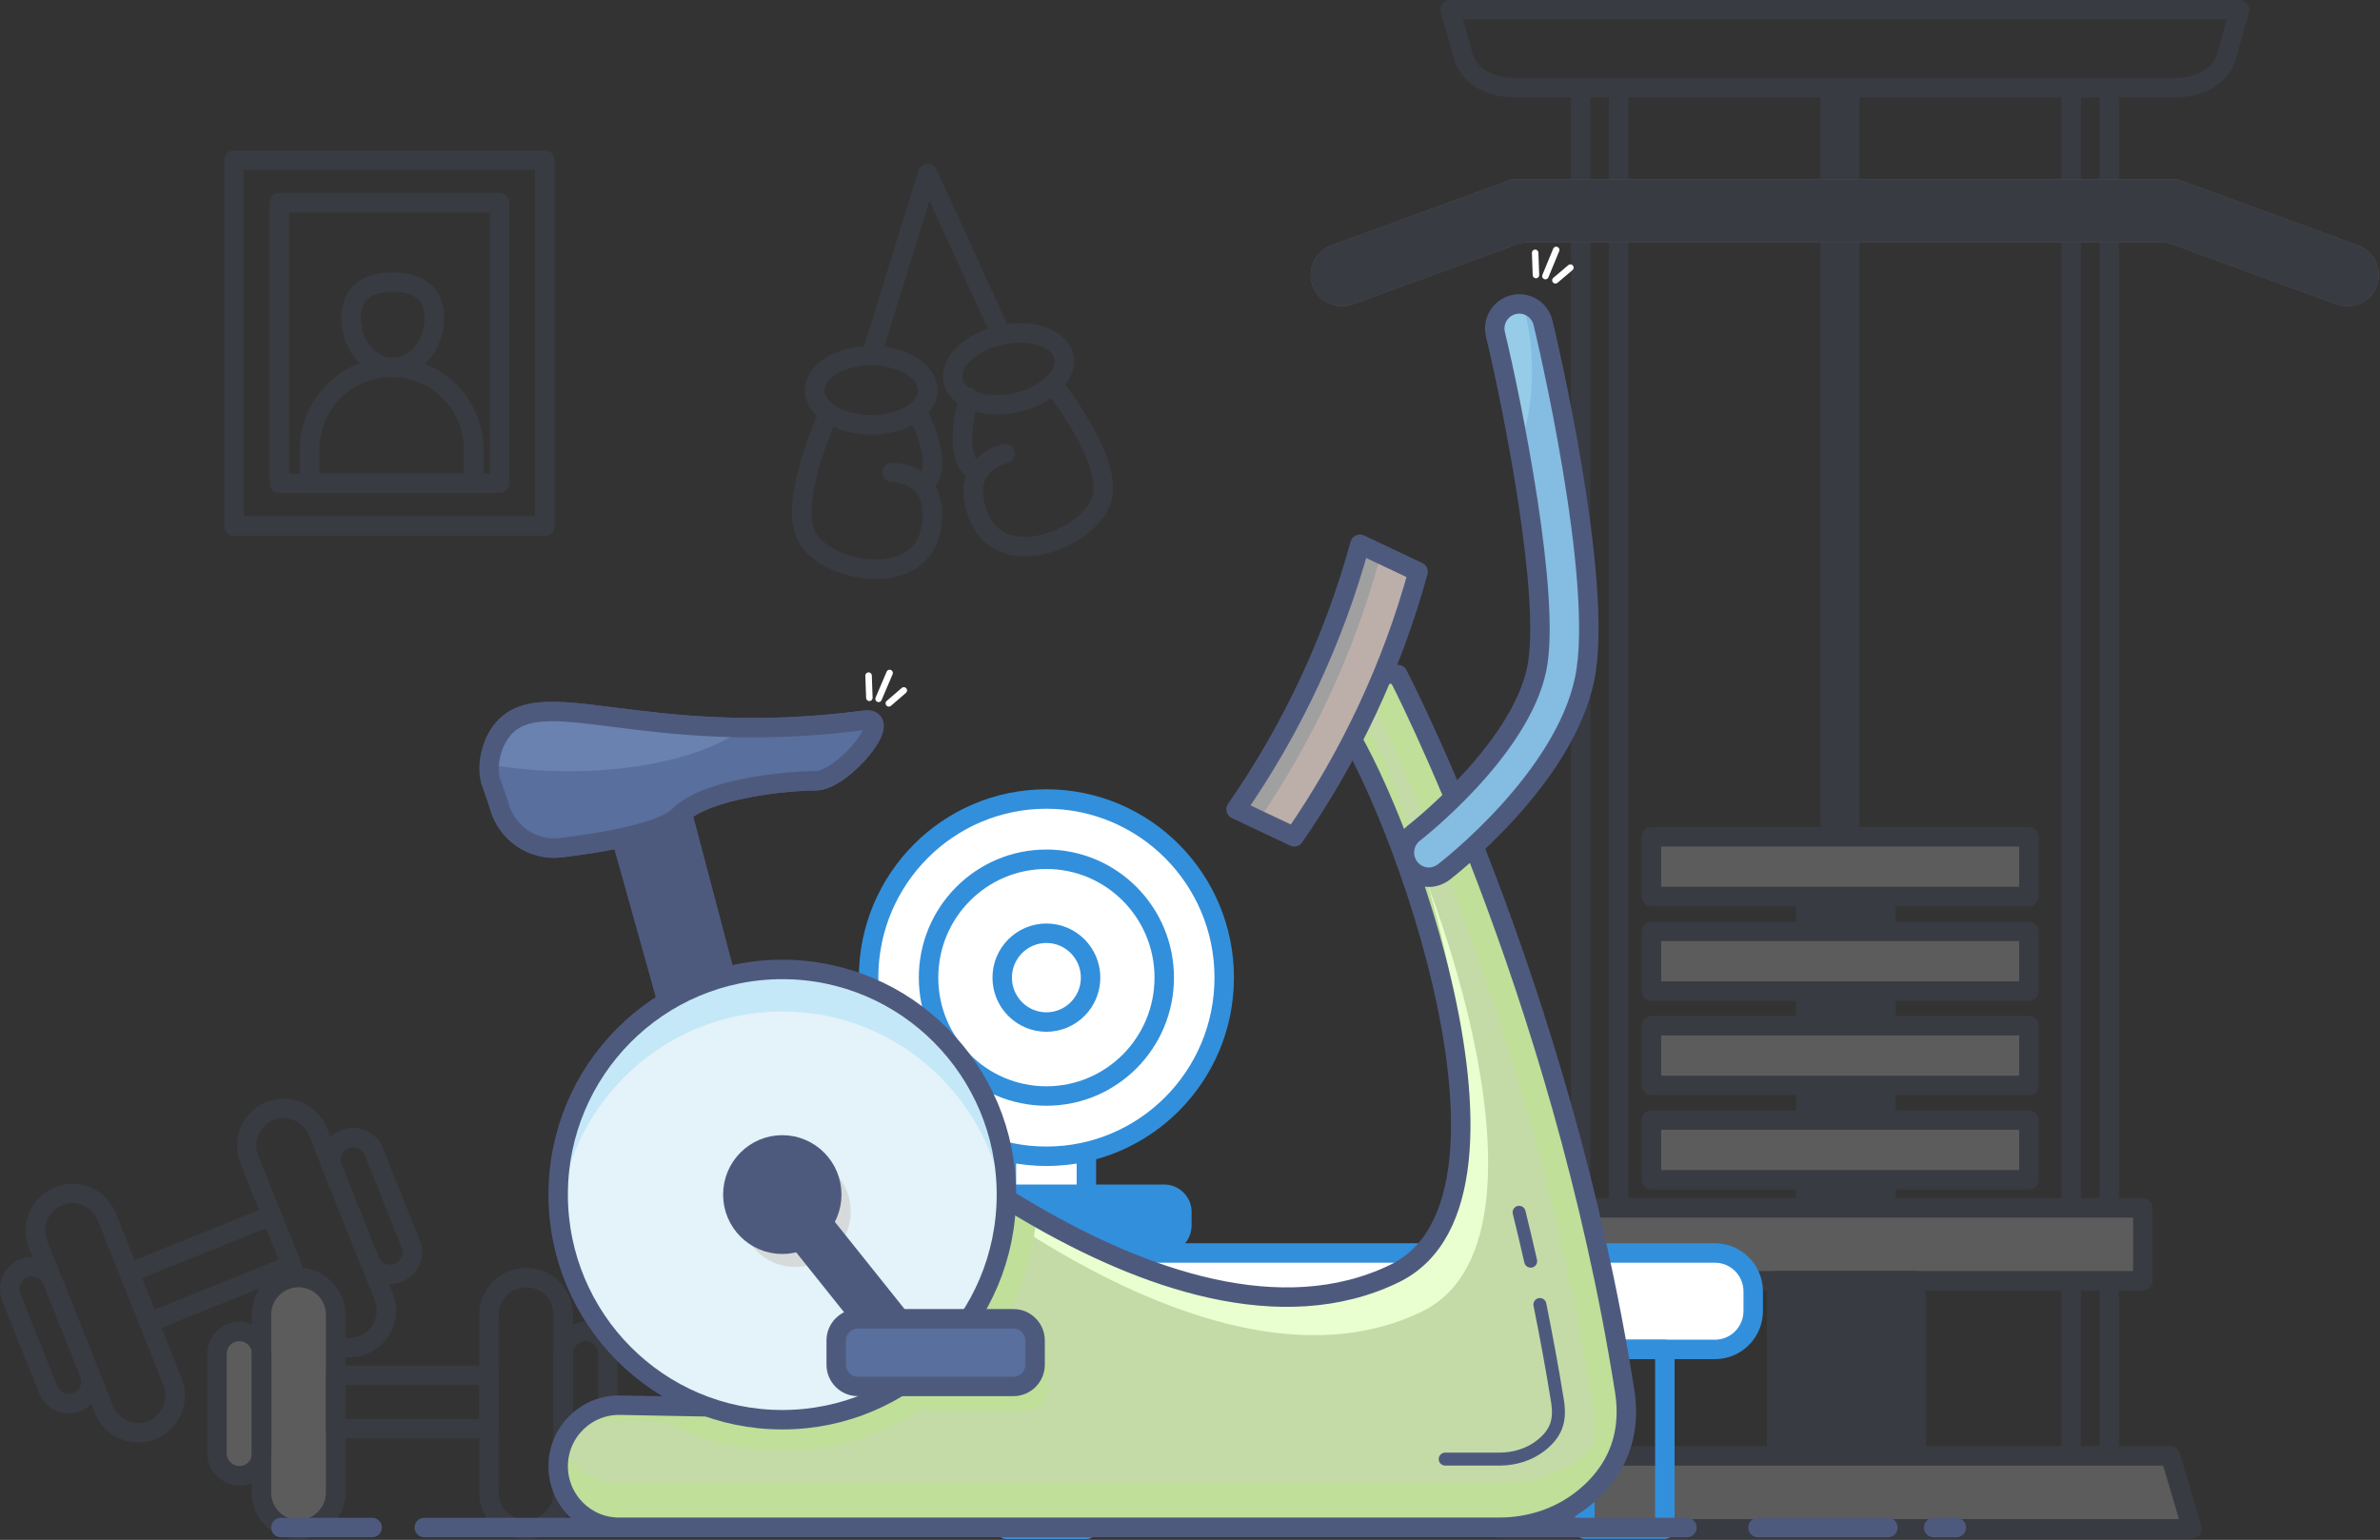 <svg width="734" height="475" viewBox="0 0 734 475" fill="none" xmlns="http://www.w3.org/2000/svg">
<rect x="0" y="0" width="734" height="475" fill="#333333" stroke="none"/>
<g opacity="0.2">
<path d="M46.881 441.12C52.722 438.756 55.562 432.073 53.209 426.204L32.927 375.341C30.575 369.472 23.922 366.619 18.081 368.983C12.24 371.347 9.401 378.031 11.753 383.9L32.035 434.762C34.388 440.631 41.04 443.484 46.881 441.12Z" stroke="#4E5A7D" stroke-width="6" stroke-miterlimit="10" stroke-linecap="round" stroke-linejoin="round"/>
<path d="M23.76 432.48C27.249 431.094 28.952 427.019 27.573 423.514L16.215 395.067C14.836 391.562 10.78 389.85 7.291 391.236C3.803 392.621 2.099 396.697 3.478 400.202L14.836 428.649C16.215 432.154 20.191 433.866 23.76 432.48Z" stroke="#4E5A7D" stroke-width="6" stroke-miterlimit="10" stroke-linecap="round" stroke-linejoin="round"/>
<path d="M112.026 414.874C106.185 417.238 99.533 414.385 97.18 408.516L76.898 357.653C74.546 351.784 77.385 345.101 83.226 342.737C89.067 340.373 95.72 343.226 98.072 349.095L118.354 399.957C120.707 405.826 117.867 412.51 112.026 414.874Z" stroke="#4E5A7D" stroke-width="6" stroke-miterlimit="10" stroke-linecap="round" stroke-linejoin="round"/>
<path d="M122.816 392.621C119.328 394.007 115.271 392.295 113.892 388.79L102.534 360.343C101.155 356.838 102.859 352.763 106.347 351.377C109.836 349.991 113.892 351.703 115.271 355.208L126.629 383.655C128.089 387.16 126.386 391.154 122.816 392.621Z" stroke="#4E5A7D" stroke-width="6" stroke-miterlimit="10" stroke-linecap="round" stroke-linejoin="round"/>
<path d="M83.75 374.95L39.92 392.593L46.014 407.878L89.845 390.235L83.75 374.95Z" stroke="#4E5A7D" stroke-width="6" stroke-miterlimit="10" stroke-linecap="round" stroke-linejoin="round"/>
<path d="M92.069 471.85C98.397 471.85 103.508 466.715 103.508 460.357V405.582C103.508 399.224 98.397 394.089 92.069 394.089C85.741 394.089 80.63 399.224 80.63 405.582V460.438C80.63 466.715 85.741 471.85 92.069 471.85Z" fill="white"/>
<path d="M73.815 455.222C77.628 455.222 80.711 452.124 80.711 448.293V417.645C80.711 413.814 77.628 410.717 73.815 410.717C70.002 410.717 66.92 413.814 66.92 417.645V448.293C66.92 452.124 70.002 455.222 73.815 455.222Z" fill="white"/>
<path d="M92.069 471.85C98.397 471.85 103.508 466.715 103.508 460.357V405.582C103.508 399.224 98.397 394.089 92.069 394.089C85.741 394.089 80.63 399.224 80.63 405.582V460.438C80.63 466.715 85.741 471.85 92.069 471.85Z" stroke="#4E5A7D" stroke-width="6" stroke-miterlimit="10" stroke-linecap="round" stroke-linejoin="round"/>
<path d="M73.815 455.222C77.628 455.222 80.711 452.124 80.711 448.293V417.645C80.711 413.814 77.628 410.717 73.815 410.717C70.002 410.717 66.92 413.814 66.92 417.645V448.293C66.92 452.124 70.002 455.222 73.815 455.222Z" stroke="#4E5A7D" stroke-width="6" stroke-miterlimit="10" stroke-linecap="round" stroke-linejoin="round"/>
<path d="M162.244 471.85C155.916 471.85 150.805 466.715 150.805 460.357V405.582C150.805 399.224 155.916 394.089 162.244 394.089C168.571 394.089 173.682 399.224 173.682 405.582V460.438C173.682 466.715 168.571 471.85 162.244 471.85Z" stroke="#4E5A7D" stroke-width="6" stroke-miterlimit="10" stroke-linecap="round" stroke-linejoin="round"/>
<path d="M180.578 455.222C176.765 455.222 173.682 452.124 173.682 448.293V417.645C173.682 413.814 176.765 410.717 180.578 410.717C184.391 410.717 187.474 413.814 187.474 417.645V448.293C187.393 452.124 184.31 455.222 180.578 455.222Z" stroke="#4E5A7D" stroke-width="6" stroke-miterlimit="10" stroke-linecap="round" stroke-linejoin="round"/>
<path d="M150.724 424.248H103.508V440.713H150.724V424.248Z" stroke="#4E5A7D" stroke-width="6" stroke-miterlimit="10" stroke-linecap="round" stroke-linejoin="round"/>
</g>
<g opacity="0.2">
<path d="M567.472 27.046V258.129" stroke="#4E5A7D" stroke-width="12" stroke-miterlimit="10" stroke-linejoin="round"/>
<path d="M584.671 276.632H553.924V393.192H584.671V276.632Z" fill="#4E5A7D"/>
<path d="M499.163 27.046H487.481V471.198H499.163V27.046Z" stroke="#4E5A7D" stroke-width="6" stroke-miterlimit="10" stroke-linecap="round" stroke-linejoin="round"/>
<path d="M650.465 27.046H638.783V471.198H650.465V27.046Z" stroke="#4E5A7D" stroke-width="6" stroke-miterlimit="10" stroke-linecap="round" stroke-linejoin="round"/>
<path d="M671.152 27.046H466.794C459.33 27.046 452.921 23.133 451.38 17.672L447.242 3H690.704L686.567 17.672C685.025 23.133 678.616 27.046 671.152 27.046Z" stroke="#4E5A7D" stroke-width="6" stroke-miterlimit="10" stroke-linecap="round" stroke-linejoin="round"/>
<path d="M671.558 55.33H568.933H466.307L410.573 75.707C405.543 77.501 403.028 83.125 404.813 88.097C406.598 93.151 412.196 95.678 417.144 93.884L468.092 75.3C469.147 74.892 470.282 74.729 471.418 74.729H568.933H666.447C667.583 74.729 668.719 74.892 669.773 75.3L720.721 93.884C725.751 95.678 731.267 93.151 733.052 88.097C734.837 83.043 732.322 77.501 727.292 75.707L671.558 55.33Z" fill="white"/>
<path d="M671.558 55.33H568.933H466.307L410.573 75.707C405.543 77.501 403.028 83.125 404.813 88.097C406.598 93.151 412.196 95.678 417.144 93.884L468.092 75.3C469.147 74.892 470.282 74.729 471.418 74.729H568.933H666.447C667.583 74.729 668.719 74.892 669.773 75.3L720.721 93.884C725.751 95.678 731.267 93.151 733.052 88.097C734.837 83.043 732.322 77.501 727.292 75.707L671.558 55.33Z" fill="#4E5A7D"/>
<path d="M625.721 258.129H509.304V276.55H625.721V258.129Z" fill="white"/>
<path d="M625.721 287.31H509.304V305.731H625.721V287.31Z" fill="white"/>
<path d="M625.721 316.409H509.304V334.83H625.721V316.409Z" fill="white"/>
<path d="M625.721 345.508H509.304V363.93H625.721V345.508Z" fill="white"/>
<path d="M625.721 374.608H509.304V393.029H625.721V374.608Z" fill="white"/>
<path d="M625.721 258.129H509.304V276.55H625.721V258.129Z" stroke="#4E5A7D" stroke-width="6" stroke-miterlimit="10" stroke-linecap="round" stroke-linejoin="round"/>
<path d="M625.721 287.31H509.304V305.731H625.721V287.31Z" stroke="#4E5A7D" stroke-width="6" stroke-miterlimit="10" stroke-linecap="round" stroke-linejoin="round"/>
<path d="M625.721 316.409H509.304V334.83H625.721V316.409Z" stroke="#4E5A7D" stroke-width="6" stroke-miterlimit="10" stroke-linecap="round" stroke-linejoin="round"/>
<path d="M625.721 345.508H509.304V363.93H625.721V345.508Z" stroke="#4E5A7D" stroke-width="6" stroke-miterlimit="10" stroke-linecap="round" stroke-linejoin="round"/>
<path d="M625.721 374.608H509.304V393.029H625.721V374.608Z" stroke="#4E5A7D" stroke-width="6" stroke-miterlimit="10" stroke-linecap="round" stroke-linejoin="round"/>
<path d="M660.849 372.57H477.908V395.067H660.849V372.57Z" fill="white"/>
<path d="M590.918 395.067H547.921V471.198H590.918V395.067Z" fill="#4E5A7D"/>
<path d="M660.849 372.57H477.908V395.067H660.849V372.57Z" stroke="#4E5A7D" stroke-width="6" stroke-miterlimit="10" stroke-linecap="round" stroke-linejoin="round"/>
<path d="M676.02 469.975H462.738L469.39 447.478H669.368L676.02 469.975Z" fill="white"/>
<path d="M590.918 395.067H547.921V471.198H590.918V395.067Z" stroke="#4E5A7D" stroke-width="6" stroke-miterlimit="10" stroke-linecap="round" stroke-linejoin="round"/>
<path d="M676.02 471.605H462.738L469.39 449.108H669.368L676.02 471.605Z" fill="white"/>
<path d="M676.02 471.605H462.738L469.39 449.108H669.368L676.02 471.605Z" stroke="#4E5A7D" stroke-width="6" stroke-miterlimit="10" stroke-linecap="round" stroke-linejoin="round"/>
</g>
<path d="M528.856 416.26H289.775C283.204 416.26 277.931 410.961 277.931 404.359V398.409C277.931 391.806 283.204 386.508 289.775 386.508H528.856C535.427 386.508 540.7 391.806 540.7 398.409V404.359C540.7 410.961 535.427 416.26 528.856 416.26Z" fill="white"/>
<path d="M528.856 416.26H289.775C283.204 416.26 277.931 410.961 277.931 404.359V398.409C277.931 391.806 283.204 386.508 289.775 386.508H528.856C535.427 386.508 540.7 391.806 540.7 398.409V404.359C540.7 410.961 535.427 416.26 528.856 416.26Z" stroke="#328FDB" stroke-width="6" stroke-miterlimit="10" stroke-linecap="round" stroke-linejoin="round"/>
<path d="M335.044 315.92H310.381V471.768H335.044V315.92Z" fill="white"/>
<path d="M335.044 315.92H310.381V471.768H335.044V315.92Z" stroke="#328FDB" stroke-width="6" stroke-miterlimit="10" stroke-linecap="round" stroke-linejoin="round"/>
<path d="M513.442 416.26H488.779V471.687H513.442V416.26Z" stroke="#328FDB" stroke-width="6" stroke-miterlimit="10" stroke-linecap="round" stroke-linejoin="round"/>
<path d="M322.713 356.675C353.001 356.675 377.554 332.005 377.554 301.574C377.554 271.142 353.001 246.473 322.713 246.473C292.424 246.473 267.871 271.142 267.871 301.574C267.871 332.005 292.424 356.675 322.713 356.675Z" fill="white"/>
<path d="M322.713 356.675C353.001 356.675 377.554 332.005 377.554 301.574C377.554 271.142 353.001 246.473 322.713 246.473C292.424 246.473 267.871 271.142 267.871 301.574C267.871 332.005 292.424 356.675 322.713 356.675Z" stroke="#328FDB" stroke-width="6" stroke-miterlimit="10" stroke-linecap="round" stroke-linejoin="round"/>
<path d="M322.713 338.091C342.785 338.091 359.057 321.742 359.057 301.574C359.057 281.406 342.785 265.057 322.713 265.057C302.64 265.057 286.368 281.406 286.368 301.574C286.368 321.742 302.64 338.091 322.713 338.091Z" stroke="#328FDB" stroke-width="6" stroke-miterlimit="10" stroke-linecap="round" stroke-linejoin="round"/>
<path d="M322.713 315.268C330.24 315.268 336.342 309.137 336.342 301.574C336.342 294.011 330.24 287.88 322.713 287.88C315.185 287.88 309.083 294.011 309.083 301.574C309.083 309.137 315.185 315.268 322.713 315.268Z" stroke="#328FDB" stroke-width="6" stroke-miterlimit="10" stroke-linecap="round" stroke-linejoin="round"/>
<path d="M359.057 386.59H298.05C293.426 386.59 289.613 382.84 289.613 378.113V373.874C289.613 369.228 293.345 365.397 298.05 365.397H359.057C363.682 365.397 367.495 369.146 367.495 373.874V378.113C367.413 382.759 363.682 386.59 359.057 386.59Z" fill="#328FDB"/>
<path d="M130.848 471.198H520.256" stroke="#4E5A7D" stroke-width="6" stroke-miterlimit="10" stroke-linecap="round" stroke-linejoin="round"/>
<path d="M542.161 471.198H582.238" stroke="#4E5A7D" stroke-width="6" stroke-miterlimit="10" stroke-linecap="round" stroke-linejoin="round"/>
<path d="M86.633 471.198H114.784" stroke="#4E5A7D" stroke-width="6" stroke-miterlimit="10" stroke-linecap="round" stroke-linejoin="round"/>
<path d="M596.354 471.198H603.33" stroke="#4E5A7D" stroke-width="6" stroke-miterlimit="10" stroke-linecap="round" stroke-linejoin="round"/>
<path d="M431.098 208.081C431.098 208.081 481.316 304.264 501.029 428.894C503.707 445.685 496 456.281 487.806 462.639C480.585 468.263 471.58 471.116 462.413 471.116H190.881C180.578 471.116 172.141 462.721 172.141 452.287C172.141 441.772 180.741 433.295 191.206 433.458L221.385 434.029L258.785 330.51C258.785 330.51 359.95 426.856 430.043 392.866C479.287 368.983 426.068 234.653 411.303 219.818C396.619 205.147 431.098 208.081 431.098 208.081Z" fill="#C4DBA7"/>
<path d="M267.222 342.248C267.222 342.248 368.387 438.593 438.481 404.603C487.725 380.721 434.505 246.391 419.74 231.556C407.652 219.411 421.769 209.222 429.719 209.548C426.231 202.131 431.017 208.081 431.017 208.081C431.017 208.081 396.538 205.147 411.303 219.982C426.068 234.817 479.206 369.146 430.044 393.029C359.95 427.019 258.785 330.673 258.785 330.673" fill="#EAFFD0"/>
<path d="M450.406 340.21C453.083 294.156 425.581 225.606 413.412 208.978C407.977 210.363 404.894 213.461 411.384 219.982C421.201 229.844 447.891 292.282 450.406 340.21Z" fill="#C0DF99"/>
<path d="M500.948 428.568C499.164 438.023 493.647 444.707 487.806 449.271C480.585 454.896 471.58 457.749 462.413 457.749H190.881C182.931 457.749 176.116 452.695 173.439 445.685C172.628 447.804 172.222 450.005 172.222 452.369C172.222 462.721 180.578 471.198 190.963 471.198H462.494C471.662 471.198 480.667 468.345 487.887 462.721C496.081 456.363 503.707 445.766 501.111 428.975C501.029 428.812 500.948 428.731 500.948 428.568Z" fill="#C0DF99"/>
<path d="M181.633 438.186L211.812 438.756L213.516 434.029L193.234 433.621C188.448 433.54 183.986 435.251 180.659 438.186C180.903 438.186 181.308 438.186 181.633 438.186Z" fill="#C0DF99"/>
<path d="M502.895 428.975C483.182 304.345 432.964 208.162 432.964 208.162C432.964 208.162 411.871 206.369 409.762 212.646C415.603 212.238 421.363 212.727 421.363 212.727C421.363 212.727 471.58 308.91 491.294 433.54C493.971 450.331 486.264 460.927 478.071 467.285C476.691 468.345 475.312 469.323 473.852 470.138C479.531 468.834 484.966 466.307 489.672 462.721C497.947 456.363 505.573 445.766 502.895 428.975Z" fill="#C0DF99"/>
<path d="M319.63 375.423C284.826 355.452 258.866 330.673 258.866 330.673L221.466 434.192L197.047 433.703C209.622 442.343 224.874 447.478 241.261 447.478C282.311 447.478 316.06 415.77 319.63 375.423Z" fill="#C0DF99"/>
<path d="M316.628 435.007H268.601C264.95 435.007 261.949 431.991 261.949 428.323V420.824C261.949 417.156 264.95 414.14 268.601 414.14H316.628C320.279 414.14 323.28 417.156 323.28 420.824V428.323C323.28 431.991 320.279 435.007 316.628 435.007Z" fill="#C0DF99"/>
<path d="M431.098 208.081C431.098 208.081 481.316 304.264 501.029 428.894C503.707 445.685 496 456.281 487.806 462.639C480.585 468.263 471.58 471.116 462.413 471.116H190.881C180.578 471.116 172.141 462.721 172.141 452.287C172.141 441.772 180.741 433.295 191.206 433.458L221.385 434.029L258.785 330.51C258.785 330.51 359.95 426.856 430.043 392.866C479.287 368.983 426.068 234.653 411.303 219.818C396.619 205.147 431.098 208.081 431.098 208.081Z" stroke="#4E5A7D" stroke-width="6" stroke-miterlimit="10" stroke-linecap="round" stroke-linejoin="round"/>
<path d="M474.907 402.403C476.854 412.102 478.72 422.128 480.342 432.236C481.316 438.43 479.855 442.261 475.069 446.011C471.662 448.619 467.2 450.086 462.494 450.086H445.701" stroke="#4E5A7D" stroke-width="4" stroke-miterlimit="10" stroke-linecap="round" stroke-linejoin="round"/>
<path d="M468.498 373.955C469.714 378.928 470.931 383.981 472.067 389.035" stroke="#4E5A7D" stroke-width="4" stroke-miterlimit="10" stroke-linecap="round" stroke-linejoin="round"/>
<path d="M186.014 238.403L208.324 318.202L226.658 312.252L206.296 235.061L186.014 238.403Z" fill="#4E5A7D"/>
<path d="M186.014 238.403L208.324 318.202L226.658 312.252L206.296 235.061L186.014 238.403Z" stroke="#4E5A7D" stroke-width="6" stroke-miterlimit="10" stroke-linecap="round" stroke-linejoin="round"/>
<path d="M151.859 240.278L153.888 248.266C156.078 256.906 164.272 262.612 173.115 261.471C186.501 259.84 204.43 256.743 209.46 251.608C217.897 243.131 242.965 240.848 251.483 240.848C260.002 240.848 276.227 220.878 266.573 222.182C197.128 231.312 165.894 208.978 154.131 226.258C151.373 230.333 150.643 235.469 151.859 240.278Z" stroke="#4E5A7D" stroke-width="6" stroke-miterlimit="10" stroke-linecap="round" stroke-linejoin="round"/>
<path d="M151.859 240.278L153.888 248.266C156.078 256.906 164.272 262.612 173.115 261.471C186.501 259.84 204.43 256.743 209.46 251.608C217.897 243.131 242.965 240.848 251.483 240.848C260.002 240.848 276.227 220.878 266.573 222.182C197.128 231.312 165.894 208.978 154.131 226.258C151.373 230.333 150.643 235.469 151.859 240.278Z" fill="#596F9E"/>
<path d="M229.579 224.383C185.446 223.976 163.542 212.32 154.131 226.176C152.184 229.029 151.21 232.453 151.292 235.876C158.674 237.18 166.787 237.914 175.305 237.914C199.075 237.914 219.6 232.453 229.579 224.383Z" fill="#6982B0"/>
<path d="M151.292 240.848L153.888 248.266C156.078 256.906 164.272 262.612 173.115 261.471C186.501 259.84 204.43 256.743 209.46 251.608C217.897 243.131 242.965 240.848 251.483 240.848C260.002 240.848 276.227 220.878 266.573 222.182C197.128 231.312 165.894 208.978 154.131 226.258C151.373 230.333 150.075 236.039 151.292 240.848Z" stroke="#4E5A7D" stroke-width="6" stroke-miterlimit="10" stroke-linecap="round" stroke-linejoin="round"/>
<path d="M440.671 270.6C438.399 270.6 436.128 269.54 434.668 267.584C432.153 264.242 432.802 259.514 436.047 256.987C436.371 256.743 468.66 231.638 473.933 206.369C478.476 184.443 466.307 124.369 461.196 103.095C460.223 99.02 462.738 94.944 466.794 93.966C470.85 92.988 474.907 95.515 475.88 99.59C476.691 102.851 494.945 179.715 488.698 209.467C482.289 240.359 446.674 267.91 445.214 269.051C443.835 270.029 442.212 270.6 440.671 270.6Z" fill="#84BDE1"/>
<path d="M461.196 103.014C463.062 110.757 465.82 123.554 468.417 137.819C470.85 132.358 472.473 123.88 472.473 114.425C472.473 106.356 471.337 99.02 469.471 93.64C468.579 93.558 467.686 93.558 466.794 93.803C462.738 94.863 460.223 99.02 461.196 103.014Z" fill="#97CCE9"/>
<path d="M399.134 258.129C393.131 255.276 387.208 252.504 381.205 249.651C398.485 224.791 411.384 197.159 419.416 167.896C425.419 170.749 431.341 173.52 437.345 176.373C429.313 205.636 416.333 233.268 399.134 258.129Z" fill="#BCAFAA"/>
<path d="M425.338 172.868C429.151 174.662 432.964 176.455 436.777 178.248C436.939 177.596 437.102 177.025 437.264 176.373C431.26 173.52 425.338 170.749 419.335 167.896C411.303 197.159 398.404 224.791 381.124 249.651C383.477 250.793 385.829 251.852 388.182 252.993C404.894 228.54 417.469 201.479 425.338 172.868Z" fill="#A0A0A0"/>
<path d="M399.134 258.129C393.131 255.276 387.208 252.504 381.205 249.651C398.485 224.791 411.384 197.159 419.416 167.896C425.419 170.749 431.341 173.52 437.345 176.373C429.313 205.636 416.333 233.268 399.134 258.129Z" stroke="#4E5A7D" stroke-width="6" stroke-miterlimit="10" stroke-linecap="round" stroke-linejoin="round"/>
<path d="M440.671 270.6C438.399 270.6 436.128 269.54 434.668 267.584C432.153 264.242 432.802 259.514 436.047 256.987C436.371 256.743 468.66 231.638 473.933 206.369C478.476 184.443 466.307 124.369 461.196 103.095C460.223 99.02 462.738 94.944 466.794 93.966C470.85 92.988 474.907 95.515 475.88 99.59C476.691 102.851 494.945 179.715 488.698 209.467C482.289 240.359 446.674 267.91 445.214 269.051C443.835 270.029 442.212 270.6 440.671 270.6Z" stroke="#4E5A7D" stroke-width="6" stroke-miterlimit="10" stroke-linecap="round" stroke-linejoin="round"/>
<path d="M241.261 437.941C279.435 437.941 310.381 406.849 310.381 368.494C310.381 330.14 279.435 299.047 241.261 299.047C203.087 299.047 172.141 330.14 172.141 368.494C172.141 406.849 203.087 437.941 241.261 437.941Z" fill="#E4F2F9"/>
<path d="M241.261 312.007C277.2 312.007 306.812 339.639 310.057 374.933C310.219 372.814 310.381 370.613 310.381 368.413C310.381 330.103 279.472 298.965 241.261 298.965C203.05 298.965 172.141 330.021 172.141 368.413C172.141 370.613 172.222 372.733 172.466 374.933C175.792 339.639 205.322 312.007 241.261 312.007Z" fill="#C4E8F7"/>
<path d="M241.261 437.941C279.435 437.941 310.381 406.849 310.381 368.494C310.381 330.14 279.435 299.047 241.261 299.047C203.087 299.047 172.141 330.14 172.141 368.494C172.141 406.849 203.087 437.941 241.261 437.941Z" stroke="#4E5A7D" stroke-width="6" stroke-miterlimit="10" stroke-linecap="round" stroke-linejoin="round"/>
<path d="M245.318 390.828C254.727 390.828 262.354 383.164 262.354 373.711C262.354 364.257 254.727 356.594 245.318 356.594C235.909 356.594 228.281 364.257 228.281 373.711C228.281 383.164 235.909 390.828 245.318 390.828Z" fill="#D7DADB"/>
<path d="M241.261 383.818C249.685 383.818 256.513 376.957 256.513 368.494C256.513 360.031 249.685 353.17 241.261 353.17C232.838 353.17 226.009 360.031 226.009 368.494C226.009 376.957 232.838 383.818 241.261 383.818Z" fill="#4E5A7D"/>
<path d="M241.261 383.818C249.685 383.818 256.513 376.957 256.513 368.494C256.513 360.031 249.685 353.17 241.261 353.17C232.838 353.17 226.009 360.031 226.009 368.494C226.009 376.957 232.838 383.818 241.261 383.818Z" stroke="#4E5A7D" stroke-width="6" stroke-miterlimit="10" stroke-linecap="round" stroke-linejoin="round"/>
<path d="M243.237 363.902L236.088 369.669L277.993 422.107L285.141 416.341L243.237 363.902Z" fill="#4E5A7D"/>
<path d="M243.237 363.902L236.088 369.669L277.993 422.107L285.141 416.341L243.237 363.902Z" stroke="#4E5A7D" stroke-width="6" stroke-miterlimit="10" stroke-linecap="round" stroke-linejoin="round"/>
<path d="M312.572 427.671H264.545C260.894 427.671 257.892 424.655 257.892 420.987V413.488C257.892 409.82 260.894 406.804 264.545 406.804H312.572C316.222 406.804 319.224 409.82 319.224 413.488V420.987C319.224 424.655 316.222 427.671 312.572 427.671Z" fill="#596F9E"/>
<path d="M312.572 427.671H264.545C260.894 427.671 257.892 424.655 257.892 420.987V413.488C257.892 409.82 260.894 406.804 264.545 406.804H312.572C316.222 406.804 319.224 409.82 319.224 413.488V420.987C319.224 424.655 316.222 427.671 312.572 427.671Z" stroke="#4E5A7D" stroke-width="6" stroke-miterlimit="10" stroke-linecap="round" stroke-linejoin="round"/>
<g opacity="0.2">
<path d="M168.004 49.38H72.193V162.272H168.004V49.38Z" stroke="#4E5A7D" stroke-width="6" stroke-miterlimit="10" stroke-linecap="round" stroke-linejoin="round"/>
<path d="M154.05 62.503H86.147V149.067H154.05V62.503Z" stroke="#4E5A7D" stroke-width="6" stroke-miterlimit="10" stroke-linecap="round" stroke-linejoin="round"/>
<path d="M133.93 98.123C133.93 106.519 128.17 113.366 121.112 113.366C114.054 113.366 108.294 106.519 108.294 98.123C108.294 89.727 114.054 87.037 121.112 87.037C128.17 87.037 133.93 89.727 133.93 98.123Z" stroke="#4E5A7D" stroke-width="6" stroke-miterlimit="10" stroke-linecap="round" stroke-linejoin="round"/>
<path d="M146.099 149.067H95.476V138.715C95.476 124.696 106.834 113.284 120.788 113.284C134.742 113.284 146.099 124.696 146.099 138.715V149.067V149.067Z" stroke="#4E5A7D" stroke-width="6" stroke-miterlimit="10" stroke-linecap="round" stroke-linejoin="round"/>
</g>
<g opacity="0.2">
<path d="M255.215 128.526C255.215 128.526 242.965 154.691 248.887 165.695C254.809 176.699 283.447 181.671 287.017 163.576C290.586 145.481 275.172 145.725 275.172 145.725" stroke="#4E5A7D" stroke-width="6" stroke-miterlimit="10" stroke-linecap="round" stroke-linejoin="round"/>
<path d="M282.717 126.733C282.717 126.733 287.585 135.944 287.585 142.791C287.585 149.638 283.691 148.741 283.691 148.741" stroke="#4E5A7D" stroke-width="6" stroke-miterlimit="10" stroke-linecap="round" stroke-linejoin="round"/>
<path d="M268.682 131.053C278.315 131.053 286.124 126.273 286.124 120.375C286.124 114.478 278.315 109.697 268.682 109.697C259.049 109.697 251.24 114.478 251.24 120.375C251.24 126.273 259.049 131.053 268.682 131.053Z" stroke="#4E5A7D" stroke-width="6" stroke-miterlimit="10" stroke-linecap="round" stroke-linejoin="round"/>
<path d="M324.66 118.582C324.66 118.582 343.4 141.813 339.83 153.876C336.342 165.94 309.408 176.781 302.106 159.908C294.805 143.035 309.976 139.938 309.976 139.938" stroke="#4E5A7D" stroke-width="6" stroke-miterlimit="10" stroke-linecap="round" stroke-linejoin="round"/>
<path d="M298.699 122.495C298.699 122.495 295.779 133.01 297.239 139.693C298.699 146.377 302.35 144.747 302.35 144.747" stroke="#4E5A7D" stroke-width="6" stroke-miterlimit="10" stroke-linecap="round" stroke-linejoin="round"/>
<path d="M313.271 124.217C322.687 122.176 329.317 115.848 328.079 110.084C326.841 104.319 318.204 101.301 308.788 103.342C299.372 105.383 292.742 111.711 293.98 117.476C295.218 123.24 303.854 126.259 313.271 124.217Z" stroke="#4E5A7D" stroke-width="6" stroke-miterlimit="10" stroke-linecap="round" stroke-linejoin="round"/>
<path d="M268.682 109.779L286.124 53.537L308.84 103.34" stroke="#4E5A7D" stroke-width="6" stroke-miterlimit="10" stroke-linecap="round" stroke-linejoin="round"/>
</g>
<path d="M479.693 86.467L484.317 82.554" stroke="white" stroke-width="2" stroke-miterlimit="10" stroke-linecap="round" stroke-linejoin="round"/>
<path d="M473.69 84.837L473.446 77.99" stroke="white" stroke-width="2" stroke-miterlimit="10" stroke-linecap="round" stroke-linejoin="round"/>
<path d="M476.61 85.163L479.936 77.093" stroke="white" stroke-width="2" stroke-miterlimit="10" stroke-linecap="round" stroke-linejoin="round"/>
<path d="M274.118 216.966L278.742 212.972" stroke="white" stroke-width="2" stroke-miterlimit="10" stroke-linecap="round" stroke-linejoin="round"/>
<path d="M268.114 215.254L267.871 208.407" stroke="white" stroke-width="2" stroke-miterlimit="10" stroke-linecap="round" stroke-linejoin="round"/>
<path d="M270.954 215.58L274.361 207.592" stroke="white" stroke-width="2" stroke-miterlimit="10" stroke-linecap="round" stroke-linejoin="round"/>
</svg>
